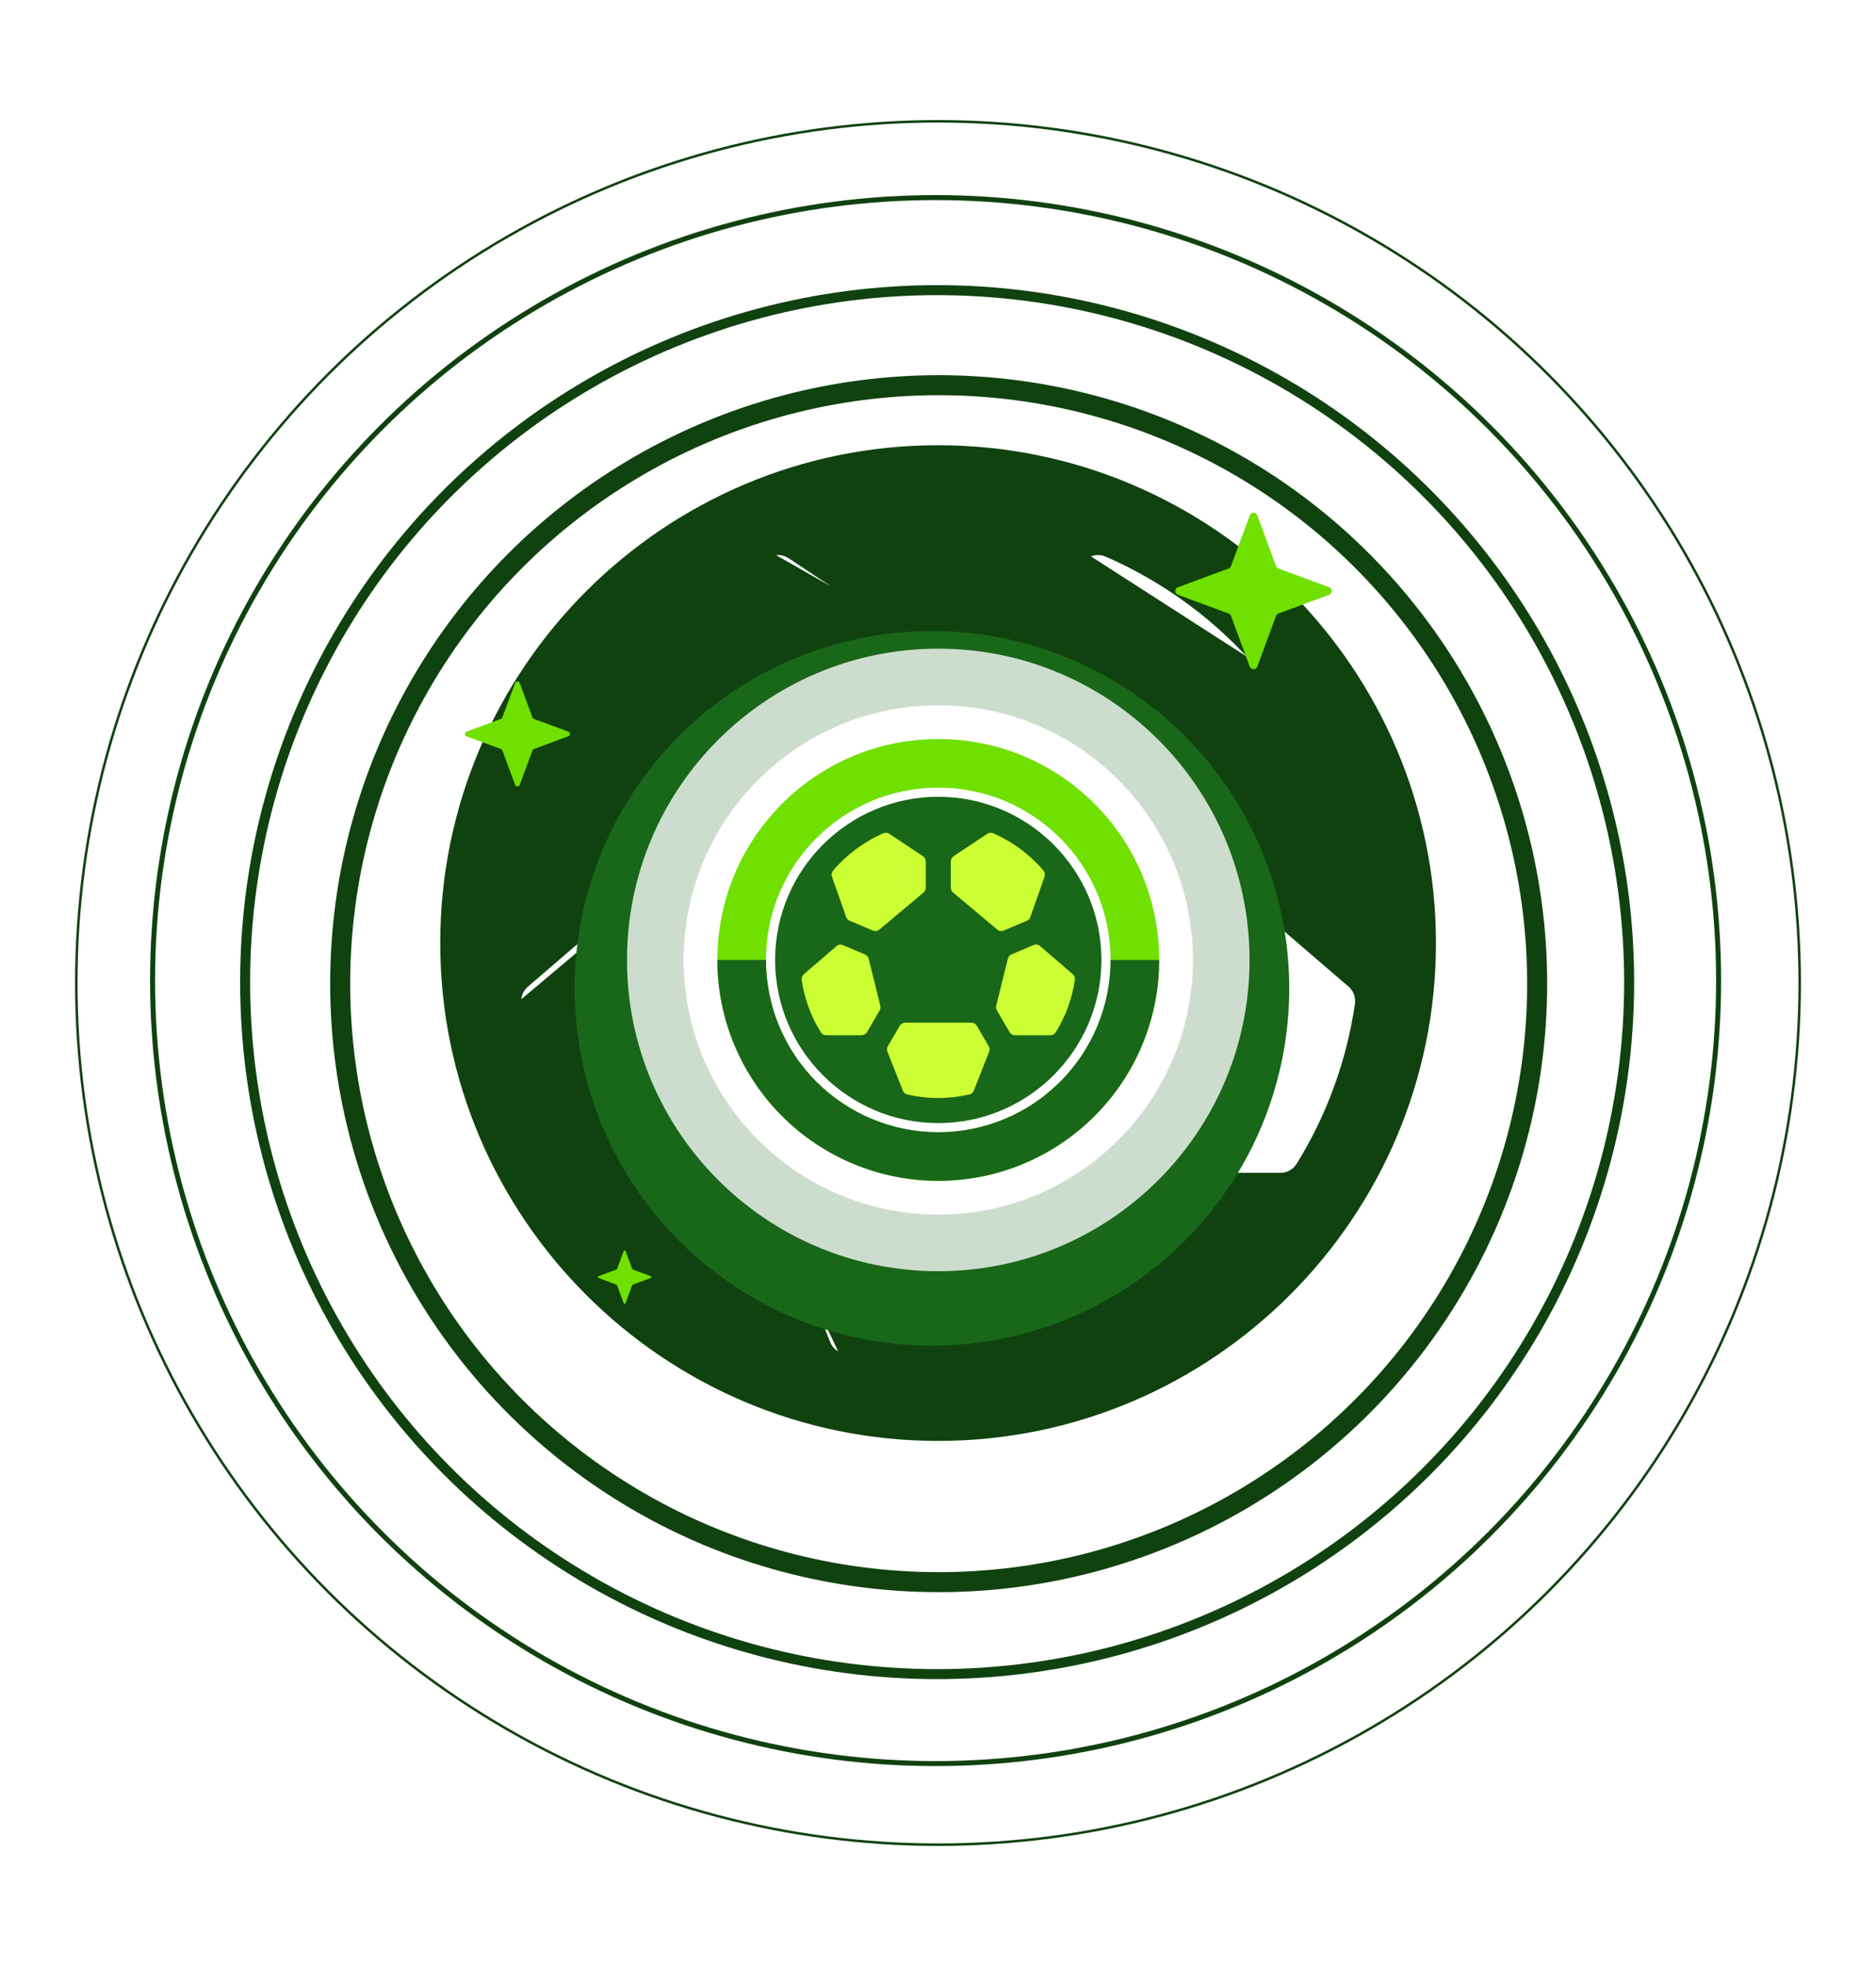 <svg width="375" height="393" viewBox="0 0 375 393" fill="none" xmlns="http://www.w3.org/2000/svg">
<g filter="url(#filter0_d_655_18655)">
<circle cx="187.635" cy="188.635" r="119.635" stroke="#104210" stroke-width="4"/>
</g>
<g filter="url(#filter1_d_655_18655)">
<circle cx="187.327" cy="188.327" r="138.327" stroke="#104210" stroke-width="2"/>
</g>
<g filter="url(#filter2_d_655_18655)">
<circle cx="187.019" cy="188.019" r="156.519" stroke="#104210"/>
</g>
<g filter="url(#filter3_d_655_18655)">
<circle cx="187.5" cy="188.5" r="172.25" stroke="#104210" stroke-width="0.5"/>
</g>
<path d="M234.303 234.951H234.302C233.544 234.949 232.799 234.749 232.143 234.369C231.488 233.989 230.943 233.444 230.564 232.788C230.564 232.788 230.564 232.787 230.564 232.787L222.843 219.547C222.269 218.568 222.101 217.403 222.378 216.303L234.303 234.951ZM234.303 234.951H255.939C256.687 234.951 257.421 234.757 258.072 234.388C258.721 234.02 259.264 233.49 259.648 232.85C265.696 223.065 269.673 212.144 271.332 200.761C271.442 200.037 271.366 199.297 271.111 198.61C270.857 197.923 270.432 197.312 269.877 196.834L269.877 196.834L249.959 179.695L249.633 180.074L249.959 179.695C249.347 179.169 248.6 178.825 247.803 178.7C247.006 178.576 246.19 178.677 245.447 178.992C245.447 178.992 245.447 178.992 245.447 178.992L232.003 184.686L234.303 234.951ZM129.59 179.03L129.591 179.03L143.036 184.724C143.036 184.724 143.036 184.724 143.036 184.724C143.655 184.986 144.205 185.389 144.642 185.901C145.078 186.412 145.39 187.019 145.551 187.672L152.66 216.339C152.661 216.34 152.661 216.34 152.661 216.34C152.937 217.441 152.77 218.606 152.195 219.585L144.475 232.787C144.475 232.788 144.475 232.788 144.474 232.788C144.095 233.444 143.551 233.989 142.895 234.369C142.239 234.749 141.495 234.949 140.737 234.951H140.736H119.1H119.1V234.451C118.445 234.452 117.802 234.284 117.231 233.965L129.59 179.03ZM129.59 179.03C128.85 178.719 128.038 178.62 127.245 178.744C126.452 178.869 125.709 179.211 125.1 179.733L125.099 179.734L105.181 196.872L105.181 196.872C104.625 197.35 104.201 197.961 103.946 198.648C103.692 199.335 103.616 200.074 103.725 200.798L129.59 179.03ZM241.783 165.055L241.78 165.057L227.627 171.052L227.627 171.052C226.893 171.363 226.087 171.464 225.298 171.346C224.51 171.228 223.769 170.894 223.159 170.381L196.243 147.805C196.243 147.805 196.242 147.804 196.242 147.804C195.756 147.402 195.364 146.898 195.094 146.329C194.823 145.759 194.68 145.136 194.675 144.505L194.675 144.501L194.675 128.434V128.434C194.675 127.722 194.851 127.022 195.187 126.394C195.523 125.767 196.008 125.232 196.6 124.837L196.601 124.837L217.093 111.182L241.783 165.055ZM241.783 165.055C242.335 164.817 242.831 164.467 243.24 164.026C243.649 163.586 243.961 163.065 244.158 162.498C244.158 162.497 244.158 162.497 244.158 162.497M241.783 165.055L244.158 162.497M178.438 124.837L178.438 124.837C179.03 125.232 179.516 125.767 179.852 126.394C180.188 127.022 180.363 127.722 180.364 128.434V128.434V144.501C180.364 145.133 180.225 145.758 179.958 146.331C179.691 146.904 179.301 147.411 178.817 147.817C178.817 147.817 178.817 147.817 178.817 147.817L151.899 170.395C151.288 170.908 150.548 171.242 149.759 171.36C148.971 171.479 148.165 171.377 147.431 171.066L147.43 171.066L133.259 165.057C133.258 165.057 133.258 165.057 133.258 165.057C132.703 164.822 132.203 164.473 131.791 164.033C131.378 163.594 131.062 163.073 130.862 162.503L122.217 137.921L178.438 124.837ZM178.438 124.837L157.942 111.182C157.942 111.182 157.942 111.182 157.941 111.182C157.342 110.781 156.653 110.535 155.935 110.468C155.217 110.401 154.494 110.515 153.831 110.798L153.827 110.8L178.438 124.837ZM167.318 226.296H167.319H207.72H207.721C208.479 226.298 209.223 226.498 209.879 226.878C210.535 227.258 211.079 227.802 211.458 228.458C211.458 228.459 211.459 228.459 211.459 228.46L218.72 240.897L167.318 226.296ZM167.318 226.296C166.56 226.298 165.815 226.498 165.159 226.878C164.504 227.258 163.959 227.803 163.58 228.459C163.58 228.459 163.58 228.459 163.58 228.46L156.323 240.898C155.991 241.466 155.793 242.102 155.744 242.758C155.696 243.414 155.797 244.073 156.041 244.683L167.318 226.296ZM209.169 268.264L209.635 268.447C209.375 269.104 208.959 269.688 208.423 270.147C207.887 270.606 207.246 270.927 206.558 271.081C206.557 271.082 206.557 271.082 206.557 271.082L209.169 268.264ZM209.169 268.264L209.635 268.447L219.007 244.684C219.007 244.683 219.007 244.683 219.007 244.683C219.25 244.072 219.351 243.413 219.301 242.757C219.252 242.101 219.053 241.465 218.721 240.897L209.169 268.264ZM244.158 162.497L252.802 137.918C252.802 137.917 252.803 137.917 252.803 137.916L252.803 137.916L252.331 137.75L244.158 162.497ZM229.487 187.634L222.378 216.301L232.003 184.686C231.383 184.948 230.833 185.351 230.397 185.862C229.96 186.374 229.649 186.981 229.487 187.634ZM166.685 270.147C167.218 270.604 167.853 270.924 168.537 271.081L156.041 244.684L165.481 268.458C165.481 268.458 165.481 268.458 165.481 268.458C165.739 269.11 166.153 269.69 166.685 270.147ZM88.5 188.519C88.5 133.921 132.921 89.5 187.519 89.5C242.117 89.5 286.538 133.921 286.538 188.519C286.538 243.117 242.117 287.538 187.519 287.538C132.921 287.538 88.5 243.117 88.5 188.519ZM252.013 133.651C243.622 123.801 233.097 115.992 221.236 110.819C220.571 110.527 219.842 110.407 219.118 110.47C218.394 110.533 217.698 110.778 217.093 111.181L252.013 133.651ZM122.046 135.675C121.904 136.425 121.963 137.2 122.217 137.921L123.406 133.975L123.028 133.648C123.028 133.648 123.027 133.649 123.027 133.649C122.527 134.226 122.189 134.925 122.046 135.675Z" fill="#104210" stroke="#104210"/>
<g filter="url(#filter4_d_655_18655)">
<circle cx="186.286" cy="189.571" r="71.428" fill="#196719"/>
</g>
<g filter="url(#filter5_d_655_18655)">
<circle cx="187.555" cy="189.89" r="54.194" fill="white"/>
<circle cx="187.556" cy="189.889" r="32.115" fill="#CCFF33"/>
<path d="M249.778 189.889C249.778 224.254 221.92 252.111 187.555 252.111C153.191 252.111 125.333 224.254 125.333 189.889C125.333 155.525 153.191 127.667 187.555 127.667C221.92 127.667 249.778 155.525 249.778 189.889ZM136.652 189.889C136.652 218.002 159.442 240.792 187.555 240.792C215.668 240.792 238.459 218.002 238.459 189.889C238.459 161.776 215.668 138.986 187.555 138.986C159.442 138.986 136.652 161.776 136.652 189.889Z" fill="#CDDDCD"/>
<path d="M231.713 189.89C231.713 214.278 211.943 234.048 187.555 234.048C163.168 234.048 143.398 214.278 143.398 189.89C143.398 165.502 163.168 145.732 187.555 145.732C211.943 145.732 231.713 165.502 231.713 189.89ZM153.112 189.89C153.112 208.912 168.533 224.333 187.555 224.333C206.578 224.333 221.998 208.912 221.998 189.89C221.998 170.868 206.578 155.447 187.555 155.447C168.533 155.447 153.112 170.868 153.112 189.89Z" fill="#70E000"/>
<path d="M231.713 189.89C231.713 195.689 230.571 201.431 228.352 206.789C226.133 212.146 222.88 217.014 218.78 221.114C214.679 225.215 209.811 228.467 204.454 230.686C199.096 232.906 193.354 234.048 187.555 234.048C181.757 234.048 176.014 232.906 170.657 230.686C165.3 228.467 160.432 225.215 156.331 221.114C152.231 217.014 148.978 212.146 146.759 206.789C144.54 201.431 143.398 195.689 143.398 189.89H153.112C153.112 194.413 154.003 198.892 155.734 203.071C157.465 207.25 160.002 211.047 163.201 214.245C166.399 217.443 170.196 219.98 174.375 221.711C178.553 223.442 183.032 224.333 187.555 224.333C192.079 224.333 196.557 223.442 200.736 221.711C204.915 219.98 208.712 217.443 211.91 214.245C215.109 211.047 217.646 207.25 219.377 203.071C221.107 198.892 221.998 194.413 221.998 189.89H231.713Z" fill="#196719"/>
<path d="M187.555 157.273C169.571 157.273 154.939 171.905 154.939 189.89C154.939 207.874 169.571 222.506 187.555 222.506C205.54 222.506 220.172 207.874 220.172 189.89C220.172 171.905 205.54 157.273 187.555 157.273ZM209.979 204.944H202.888C202.668 204.943 202.453 204.885 202.262 204.775C202.072 204.665 201.914 204.507 201.805 204.316L199.274 199.976C199.107 199.692 199.059 199.354 199.139 199.035L201.469 189.639C201.516 189.45 201.606 189.274 201.733 189.126C201.859 188.977 202.018 188.86 202.198 188.784L206.604 186.918C206.82 186.827 207.056 186.798 207.287 186.834C207.519 186.87 207.735 186.97 207.912 187.122L214.44 192.739C214.601 192.878 214.724 193.055 214.798 193.254C214.872 193.453 214.894 193.668 214.862 193.878C214.321 197.587 213.026 201.145 211.055 204.334C210.943 204.52 210.786 204.674 210.597 204.78C210.409 204.887 210.196 204.944 209.979 204.944ZM168.506 186.931L172.912 188.797C173.092 188.873 173.251 188.99 173.378 189.138C173.504 189.286 173.595 189.462 173.641 189.652L175.972 199.048C176.052 199.367 176.003 199.705 175.837 199.988L173.306 204.316C173.196 204.507 173.038 204.665 172.848 204.775C172.658 204.885 172.442 204.943 172.222 204.944H165.131C164.917 204.944 164.706 204.889 164.519 204.784C164.332 204.68 164.174 204.529 164.062 204.346C162.091 201.158 160.795 197.599 160.255 193.89C160.223 193.68 160.245 193.466 160.319 193.266C160.392 193.067 160.515 192.89 160.676 192.752L167.204 187.135C167.381 186.983 167.596 186.884 167.826 186.848C168.056 186.812 168.291 186.841 168.506 186.931ZM208.797 173.251L205.963 181.308C205.906 181.472 205.816 181.623 205.697 181.751C205.578 181.879 205.435 181.98 205.275 182.049L200.636 184.014C200.423 184.104 200.19 184.134 199.961 184.099C199.733 184.065 199.518 183.968 199.341 183.82L190.519 176.42C190.378 176.303 190.264 176.157 190.186 175.992C190.107 175.827 190.066 175.646 190.064 175.463V170.198C190.064 169.991 190.115 169.788 190.213 169.606C190.31 169.425 190.451 169.269 190.622 169.155L197.339 164.68C197.514 164.563 197.716 164.492 197.926 164.473C198.136 164.455 198.347 164.49 198.54 164.575C202.404 166.26 205.834 168.804 208.568 172.014C208.711 172.181 208.808 172.384 208.849 172.601C208.889 172.819 208.871 173.043 208.797 173.251ZM177.77 164.68L184.488 169.155C184.66 169.269 184.8 169.425 184.898 169.606C184.995 169.788 185.046 169.991 185.046 170.198V175.463C185.046 175.647 185.006 175.828 184.929 175.994C184.851 176.16 184.738 176.307 184.598 176.425L175.776 183.824C175.599 183.973 175.384 184.07 175.155 184.104C174.927 184.138 174.693 184.109 174.48 184.019L169.836 182.049C169.675 181.981 169.53 181.88 169.41 181.753C169.29 181.625 169.199 181.474 169.141 181.309L166.307 173.252C166.234 173.043 166.217 172.819 166.258 172.601C166.299 172.384 166.398 172.181 166.543 172.014C169.278 168.801 172.711 166.255 176.578 164.568C176.771 164.486 176.98 164.453 177.189 164.473C177.397 164.492 177.597 164.563 177.77 164.68ZM180.485 216.029L177.391 208.237C177.32 208.06 177.291 207.869 177.305 207.678C177.319 207.488 177.376 207.304 177.472 207.139L179.851 203.062C179.961 202.872 180.119 202.714 180.309 202.603C180.499 202.493 180.715 202.435 180.935 202.435H194.176C194.395 202.435 194.611 202.493 194.801 202.603C194.991 202.714 195.149 202.872 195.259 203.062L197.64 207.139C197.736 207.304 197.794 207.488 197.808 207.678C197.822 207.868 197.793 208.059 197.723 208.237L194.651 216.025C194.576 216.216 194.455 216.385 194.3 216.518C194.144 216.651 193.958 216.744 193.759 216.789C189.682 217.725 185.447 217.725 181.371 216.789C181.172 216.744 180.988 216.651 180.834 216.518C180.679 216.386 180.56 216.218 180.485 216.029Z" fill="#196719"/>
</g>
<path d="M249.821 103.028C250.079 102.331 251.064 102.331 251.322 103.028L255.074 113.168C255.155 113.387 255.327 113.559 255.546 113.64L265.687 117.393C266.383 117.65 266.383 118.635 265.687 118.893L255.546 122.645C255.327 122.726 255.155 122.899 255.074 123.118L251.322 133.258C251.064 133.955 250.079 133.955 249.821 133.258L246.069 123.118C245.988 122.899 245.815 122.726 245.596 122.645L235.456 118.893C234.76 118.635 234.76 117.65 235.456 117.393L245.596 113.64C245.815 113.559 245.988 113.387 246.069 113.168L249.821 103.028Z" fill="#70E000"/>
<path d="M102.96 136.553C103.121 136.118 103.736 136.118 103.897 136.553L106.436 143.412C106.486 143.549 106.594 143.657 106.731 143.708L113.59 146.246C114.025 146.407 114.025 147.023 113.59 147.184L106.731 149.722C106.594 149.772 106.486 149.88 106.436 150.017L103.897 156.876C103.736 157.311 103.121 157.311 102.96 156.876L100.422 150.017C100.371 149.88 100.263 149.772 100.126 149.722L93.267 147.184C92.832 147.023 92.832 146.407 93.267 146.246L100.126 143.708C100.263 143.657 100.371 143.549 100.422 143.412L102.96 136.553Z" fill="#70E000"/>
<path d="M124.67 250.078C124.734 249.904 124.98 249.904 125.045 250.078L126.369 253.656C126.389 253.711 126.432 253.754 126.487 253.774L130.064 255.098C130.239 255.162 130.239 255.409 130.064 255.473L126.487 256.797C126.432 256.817 126.389 256.86 126.369 256.915L125.045 260.493C124.98 260.667 124.734 260.667 124.67 260.493L123.346 256.915C123.325 256.86 123.282 256.817 123.227 256.797L119.65 255.473C119.476 255.409 119.476 255.162 119.65 255.098L123.227 253.774C123.282 253.754 123.325 253.711 123.346 253.656L124.67 250.078Z" fill="#70E000"/>
<defs>
<filter id="filter0_d_655_18655" x="42" y="51" width="291.269" height="291.27" filterUnits="userSpaceOnUse" color-interpolation-filters="sRGB">
<feFlood flood-opacity="0" result="BackgroundImageFix"/>
<feColorMatrix in="SourceAlpha" type="matrix" values="0 0 0 0 0 0 0 0 0 0 0 0 0 0 0 0 0 0 127 0" result="hardAlpha"/>
<feOffset dy="8"/>
<feGaussianBlur stdDeviation="12"/>
<feColorMatrix type="matrix" values="0 0 0 0 0.08 0 0 0 0 0.08 0 0 0 0 0.08 0 0 0 0.16 0"/>
<feBlend mode="normal" in2="BackgroundImageFix" result="effect1_dropShadow_655_18655"/>
<feBlend mode="normal" in="SourceGraphic" in2="effect1_dropShadow_655_18655" result="shape"/>
</filter>
<filter id="filter1_d_655_18655" x="24" y="33" width="326.654" height="326.654" filterUnits="userSpaceOnUse" color-interpolation-filters="sRGB">
<feFlood flood-opacity="0" result="BackgroundImageFix"/>
<feColorMatrix in="SourceAlpha" type="matrix" values="0 0 0 0 0 0 0 0 0 0 0 0 0 0 0 0 0 0 127 0" result="hardAlpha"/>
<feOffset dy="8"/>
<feGaussianBlur stdDeviation="12"/>
<feColorMatrix type="matrix" values="0 0 0 0 0.08 0 0 0 0 0.08 0 0 0 0 0.08 0 0 0 0.16 0"/>
<feBlend mode="normal" in2="BackgroundImageFix" result="effect1_dropShadow_655_18655"/>
<feBlend mode="normal" in="SourceGraphic" in2="effect1_dropShadow_655_18655" result="shape"/>
</filter>
<filter id="filter2_d_655_18655" x="6" y="15" width="362.039" height="362.038" filterUnits="userSpaceOnUse" color-interpolation-filters="sRGB">
<feFlood flood-opacity="0" result="BackgroundImageFix"/>
<feColorMatrix in="SourceAlpha" type="matrix" values="0 0 0 0 0 0 0 0 0 0 0 0 0 0 0 0 0 0 127 0" result="hardAlpha"/>
<feOffset dy="8"/>
<feGaussianBlur stdDeviation="12"/>
<feColorMatrix type="matrix" values="0 0 0 0 0.08 0 0 0 0 0.08 0 0 0 0 0.08 0 0 0 0.16 0"/>
<feBlend mode="normal" in2="BackgroundImageFix" result="effect1_dropShadow_655_18655"/>
<feBlend mode="normal" in="SourceGraphic" in2="effect1_dropShadow_655_18655" result="shape"/>
</filter>
<filter id="filter3_d_655_18655" x="-9" y="0" width="393" height="393" filterUnits="userSpaceOnUse" color-interpolation-filters="sRGB">
<feFlood flood-opacity="0" result="BackgroundImageFix"/>
<feColorMatrix in="SourceAlpha" type="matrix" values="0 0 0 0 0 0 0 0 0 0 0 0 0 0 0 0 0 0 127 0" result="hardAlpha"/>
<feOffset dy="8"/>
<feGaussianBlur stdDeviation="12"/>
<feColorMatrix type="matrix" values="0 0 0 0 0.08 0 0 0 0 0.08 0 0 0 0 0.08 0 0 0 0.16 0"/>
<feBlend mode="normal" in2="BackgroundImageFix" result="effect1_dropShadow_655_18655"/>
<feBlend mode="normal" in="SourceGraphic" in2="effect1_dropShadow_655_18655" result="shape"/>
</filter>
<filter id="filter4_d_655_18655" x="90.857" y="102.143" width="190.857" height="190.857" filterUnits="userSpaceOnUse" color-interpolation-filters="sRGB">
<feFlood flood-opacity="0" result="BackgroundImageFix"/>
<feColorMatrix in="SourceAlpha" type="matrix" values="0 0 0 0 0 0 0 0 0 0 0 0 0 0 0 0 0 0 127 0" result="hardAlpha"/>
<feOffset dy="8"/>
<feGaussianBlur stdDeviation="12"/>
<feColorMatrix type="matrix" values="0 0 0 0 0.08 0 0 0 0 0.08 0 0 0 0 0.08 0 0 0 0.16 0"/>
<feBlend mode="normal" in2="BackgroundImageFix" result="effect1_dropShadow_655_18655"/>
<feBlend mode="normal" in="SourceGraphic" in2="effect1_dropShadow_655_18655" result="shape"/>
</filter>
<filter id="filter5_d_655_18655" x="117.333" y="121.667" width="140.444" height="140.444" filterUnits="userSpaceOnUse" color-interpolation-filters="sRGB">
<feFlood flood-opacity="0" result="BackgroundImageFix"/>
<feColorMatrix in="SourceAlpha" type="matrix" values="0 0 0 0 0 0 0 0 0 0 0 0 0 0 0 0 0 0 127 0" result="hardAlpha"/>
<feOffset dy="2"/>
<feGaussianBlur stdDeviation="4"/>
<feColorMatrix type="matrix" values="0 0 0 0 0.08 0 0 0 0 0.08 0 0 0 0 0.08 0 0 0 0.08 0"/>
<feBlend mode="normal" in2="BackgroundImageFix" result="effect1_dropShadow_655_18655"/>
<feBlend mode="normal" in="SourceGraphic" in2="effect1_dropShadow_655_18655" result="shape"/>
</filter>
</defs>
</svg>
